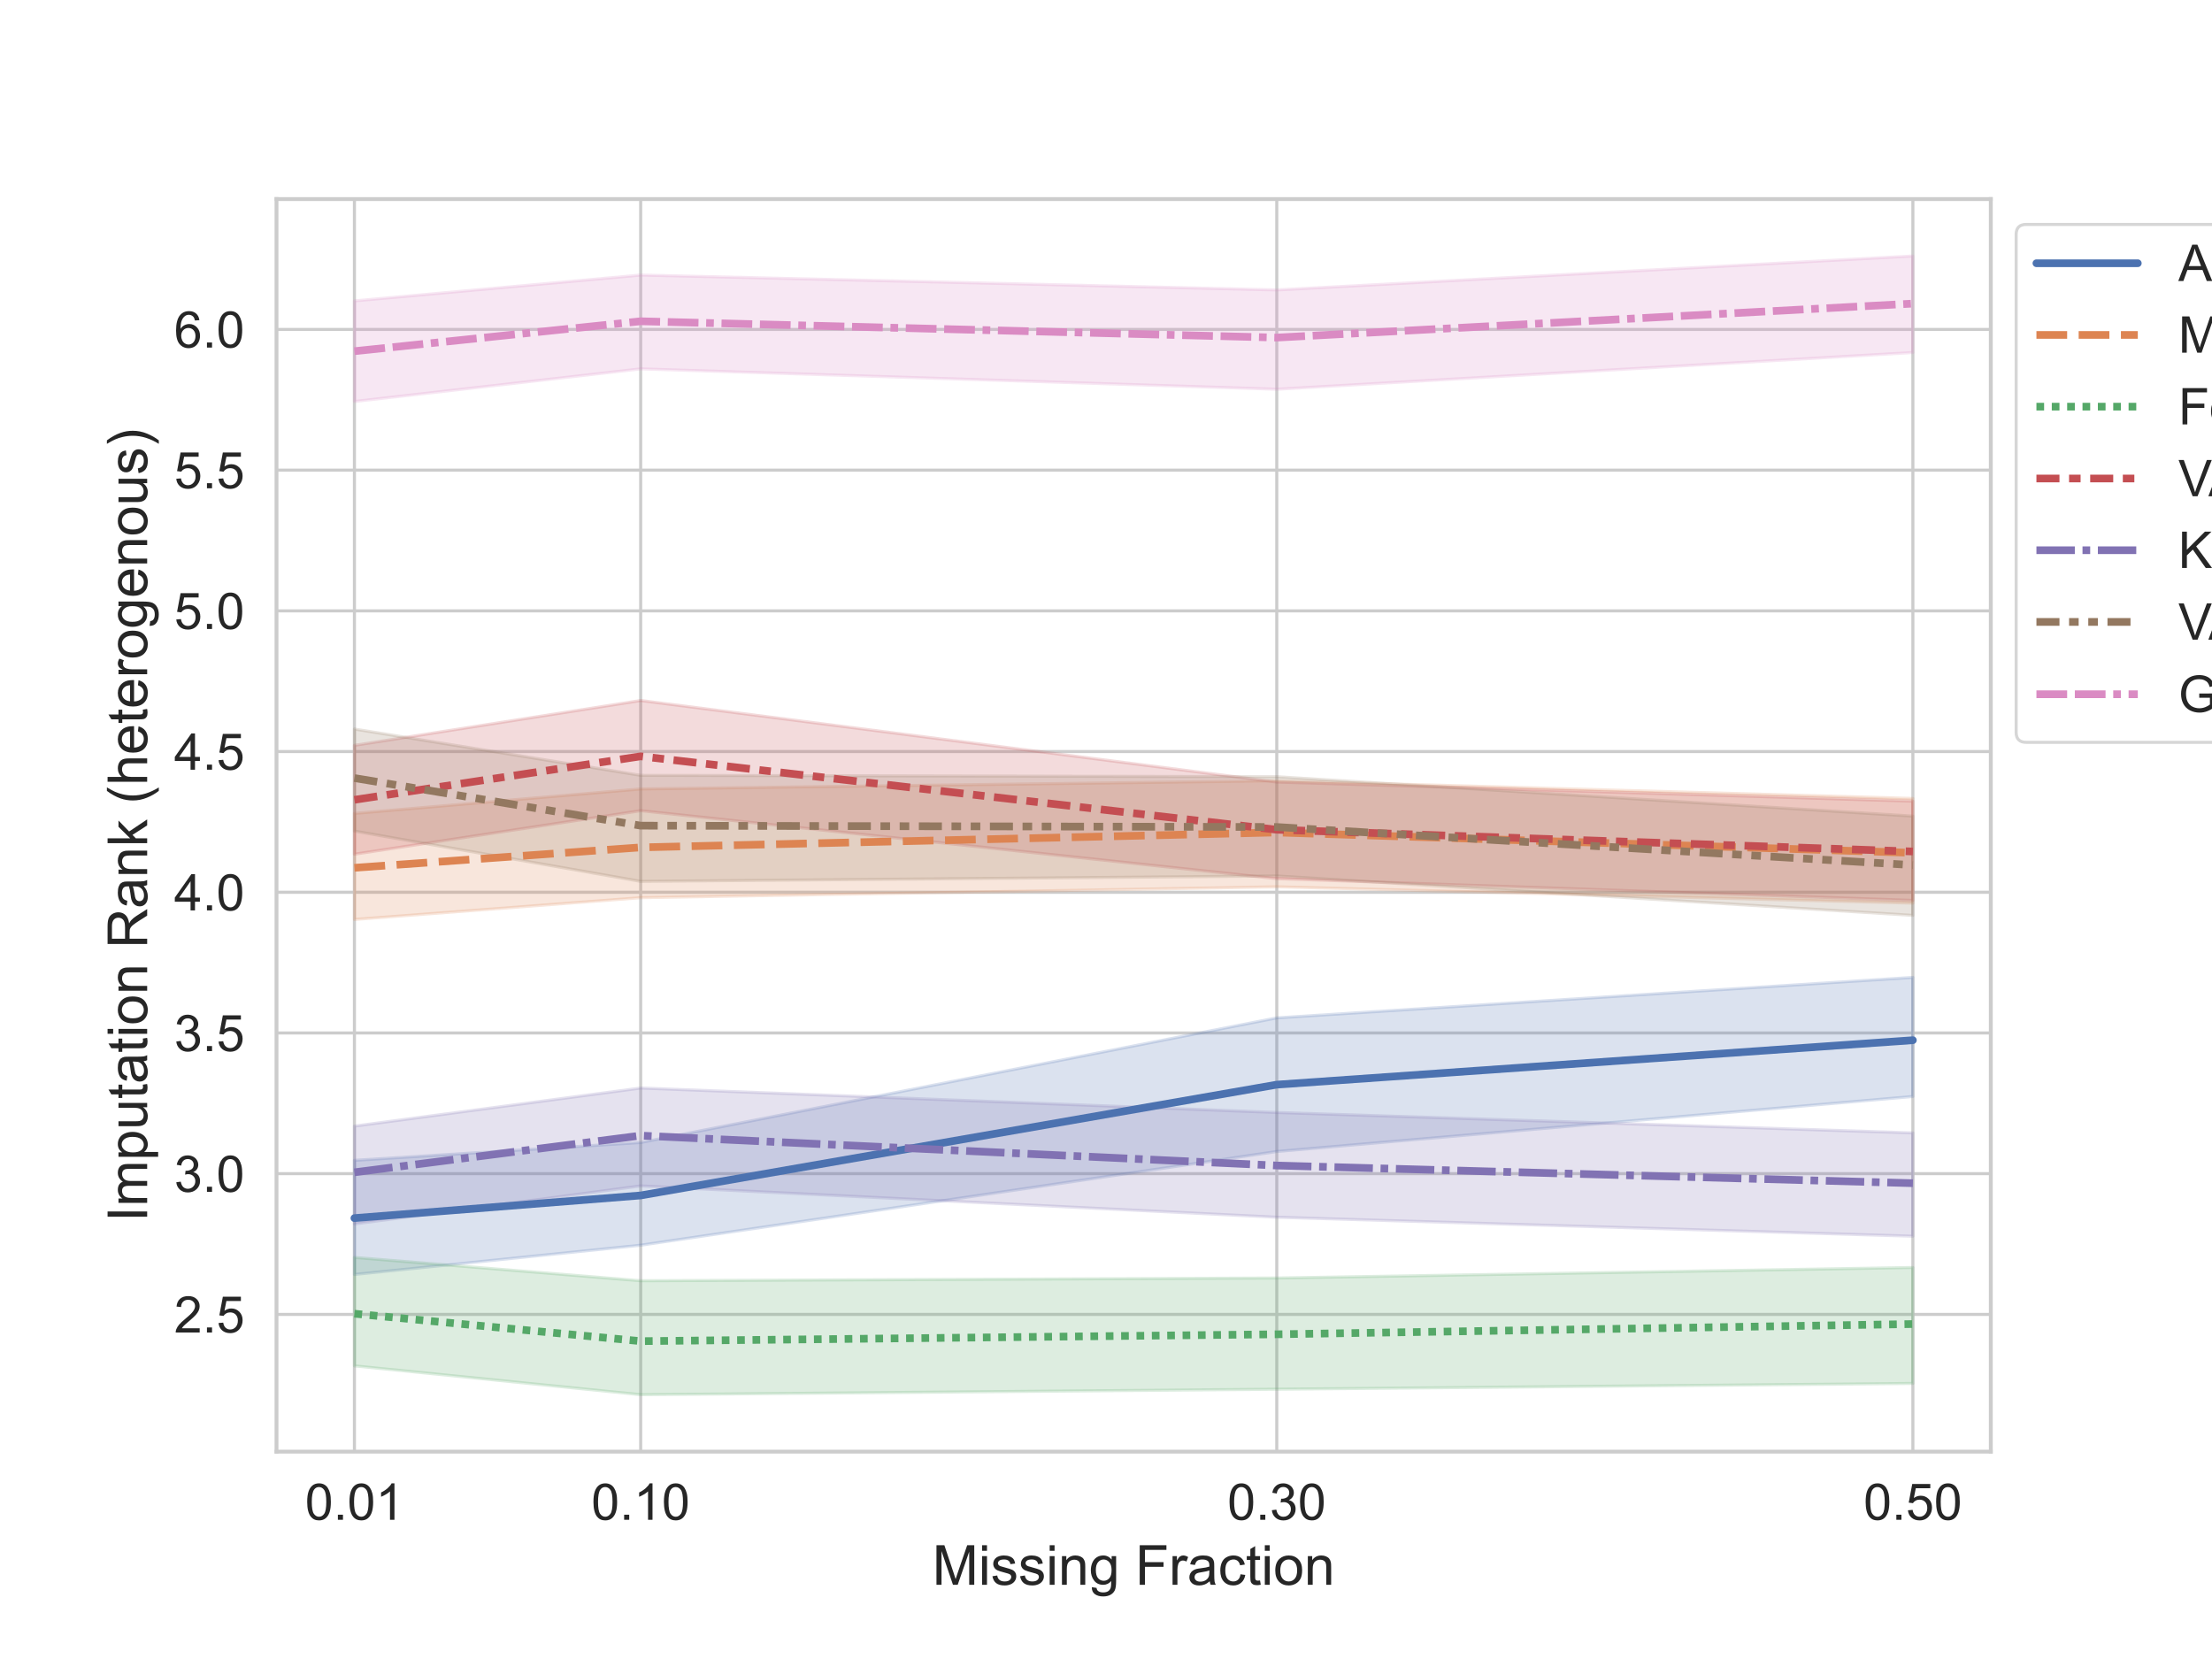 <?xml version="1.0" encoding="utf-8" standalone="no"?>
<!DOCTYPE svg PUBLIC "-//W3C//DTD SVG 1.1//EN"
  "http://www.w3.org/Graphics/SVG/1.1/DTD/svg11.dtd">
<!-- Created with matplotlib (https://matplotlib.org/) -->
<svg height="432pt" version="1.1" viewBox="0 0 576 432" width="576pt" xmlns="http://www.w3.org/2000/svg" xmlns:xlink="http://www.w3.org/1999/xlink">
 <defs>
  <style type="text/css">*{stroke-linecap:butt;stroke-linejoin:round;}</style>
 </defs>
 <g id="figure_1">
  <g id="patch_1">
   <path d="M 0 432
L 576 432
L 576 0
L 0 0
z
" style="fill:#ffffff;"/>
  </g>
  <g id="axes_1">
   <g id="patch_2">
    <path d="M 72 378
L 518.4 378
L 518.4 51.84
L 72 51.84
z
" style="fill:#ffffff;"/>
   </g>
   <g id="matplotlib.axis_1">
    <g id="xtick_1">
     <g id="line2d_1">
      <path clip-path="url(#pe427a6852d)" d="M 92.291 378
L 92.291 51.84
" style="fill:none;stroke:#cccccc;stroke-linecap:round;stroke-width:0.8;"/>
     </g>
     <g id="text_1">
      <!-- 0.01 -->
      <g style="fill:#262626;" transform="translate(79.447 395.748)scale(0.132 -0.132)">
       <defs>
        <path d="M 4.156 35.297
Q 4.156 48 6.766 55.734
Q 9.375 63.484 14.516 67.672
Q 19.672 71.875 27.484 71.875
Q 33.25 71.875 37.594 69.547
Q 41.938 67.234 44.766 62.859
Q 47.609 58.5 49.219 52.219
Q 50.828 45.953 50.828 35.297
Q 50.828 22.703 48.234 14.969
Q 45.656 7.234 40.5 3
Q 35.359 -1.219 27.484 -1.219
Q 17.141 -1.219 11.234 6.203
Q 4.156 15.141 4.156 35.297
z
M 13.188 35.297
Q 13.188 17.672 17.312 11.828
Q 21.438 6 27.484 6
Q 33.547 6 37.672 11.859
Q 41.797 17.719 41.797 35.297
Q 41.797 52.984 37.672 58.781
Q 33.547 64.594 27.391 64.594
Q 21.344 64.594 17.719 59.469
Q 13.188 52.938 13.188 35.297
z
" id="ArialMT-48"/>
        <path d="M 9.078 0
L 9.078 10.016
L 19.094 10.016
L 19.094 0
z
" id="ArialMT-46"/>
        <path d="M 37.25 0
L 28.469 0
L 28.469 56
Q 25.297 52.984 20.141 49.953
Q 14.984 46.922 10.891 45.406
L 10.891 53.906
Q 18.266 57.375 23.781 62.297
Q 29.297 67.234 31.594 71.875
L 37.25 71.875
z
" id="ArialMT-49"/>
       </defs>
       <use xlink:href="#ArialMT-48"/>
       <use x="55.615" xlink:href="#ArialMT-46"/>
       <use x="83.398" xlink:href="#ArialMT-48"/>
       <use x="139.014" xlink:href="#ArialMT-49"/>
      </g>
     </g>
    </g>
    <g id="xtick_2">
     <g id="line2d_2">
      <path clip-path="url(#pe427a6852d)" d="M 166.829 378
L 166.829 51.84
" style="fill:none;stroke:#cccccc;stroke-linecap:round;stroke-width:0.8;"/>
     </g>
     <g id="text_2">
      <!-- 0.10 -->
      <g style="fill:#262626;" transform="translate(153.985 395.748)scale(0.132 -0.132)">
       <use xlink:href="#ArialMT-48"/>
       <use x="55.615" xlink:href="#ArialMT-46"/>
       <use x="83.398" xlink:href="#ArialMT-49"/>
       <use x="139.014" xlink:href="#ArialMT-48"/>
      </g>
     </g>
    </g>
    <g id="xtick_3">
     <g id="line2d_3">
      <path clip-path="url(#pe427a6852d)" d="M 332.469 378
L 332.469 51.84
" style="fill:none;stroke:#cccccc;stroke-linecap:round;stroke-width:0.8;"/>
     </g>
     <g id="text_3">
      <!-- 0.30 -->
      <g style="fill:#262626;" transform="translate(319.625 395.748)scale(0.132 -0.132)">
       <defs>
        <path d="M 4.203 18.891
L 12.984 20.062
Q 14.5 12.594 18.141 9.297
Q 21.781 6 27 6
Q 33.203 6 37.469 10.297
Q 41.75 14.594 41.75 20.953
Q 41.75 27 37.797 30.922
Q 33.844 34.859 27.734 34.859
Q 25.25 34.859 21.531 33.891
L 22.516 41.609
Q 23.391 41.5 23.922 41.5
Q 29.547 41.5 34.031 44.422
Q 38.531 47.359 38.531 53.469
Q 38.531 58.297 35.25 61.469
Q 31.984 64.656 26.812 64.656
Q 21.688 64.656 18.266 61.422
Q 14.844 58.203 13.875 51.766
L 5.078 53.328
Q 6.688 62.156 12.391 67.016
Q 18.109 71.875 26.609 71.875
Q 32.469 71.875 37.391 69.359
Q 42.328 66.844 44.938 62.5
Q 47.562 58.156 47.562 53.266
Q 47.562 48.641 45.062 44.828
Q 42.578 41.016 37.703 38.766
Q 44.047 37.312 47.562 32.688
Q 51.078 28.078 51.078 21.141
Q 51.078 11.766 44.234 5.25
Q 37.406 -1.266 26.953 -1.266
Q 17.531 -1.266 11.297 4.344
Q 5.078 9.969 4.203 18.891
z
" id="ArialMT-51"/>
       </defs>
       <use xlink:href="#ArialMT-48"/>
       <use x="55.615" xlink:href="#ArialMT-46"/>
       <use x="83.398" xlink:href="#ArialMT-51"/>
       <use x="139.014" xlink:href="#ArialMT-48"/>
      </g>
     </g>
    </g>
    <g id="xtick_4">
     <g id="line2d_4">
      <path clip-path="url(#pe427a6852d)" d="M 498.109 378
L 498.109 51.84
" style="fill:none;stroke:#cccccc;stroke-linecap:round;stroke-width:0.8;"/>
     </g>
     <g id="text_4">
      <!-- 0.50 -->
      <g style="fill:#262626;" transform="translate(485.265 395.748)scale(0.132 -0.132)">
       <defs>
        <path d="M 4.156 18.75
L 13.375 19.531
Q 14.406 12.797 18.141 9.391
Q 21.875 6 27.156 6
Q 33.5 6 37.891 10.781
Q 42.281 15.578 42.281 23.484
Q 42.281 31 38.062 35.344
Q 33.844 39.703 27 39.703
Q 22.75 39.703 19.328 37.766
Q 15.922 35.844 13.969 32.766
L 5.719 33.844
L 12.641 70.609
L 48.25 70.609
L 48.25 62.203
L 19.672 62.203
L 15.828 42.969
Q 22.266 47.469 29.344 47.469
Q 38.719 47.469 45.156 40.969
Q 51.609 34.469 51.609 24.266
Q 51.609 14.547 45.953 7.469
Q 39.062 -1.219 27.156 -1.219
Q 17.391 -1.219 11.203 4.25
Q 5.031 9.719 4.156 18.75
z
" id="ArialMT-53"/>
       </defs>
       <use xlink:href="#ArialMT-48"/>
       <use x="55.615" xlink:href="#ArialMT-46"/>
       <use x="83.398" xlink:href="#ArialMT-53"/>
       <use x="139.014" xlink:href="#ArialMT-48"/>
      </g>
     </g>
    </g>
    <g id="text_5">
     <!-- Missing Fraction -->
     <g style="fill:#262626;" transform="translate(242.788 412.679)scale(0.144 -0.144)">
      <defs>
       <path d="M 7.422 0
L 7.422 71.578
L 21.688 71.578
L 38.625 20.906
Q 40.969 13.812 42.047 10.297
Q 43.266 14.203 45.844 21.781
L 62.984 71.578
L 75.734 71.578
L 75.734 0
L 66.609 0
L 66.609 59.906
L 45.797 0
L 37.25 0
L 16.547 60.938
L 16.547 0
z
" id="ArialMT-77"/>
       <path d="M 6.641 61.469
L 6.641 71.578
L 15.438 71.578
L 15.438 61.469
z
M 6.641 0
L 6.641 51.859
L 15.438 51.859
L 15.438 0
z
" id="ArialMT-105"/>
       <path d="M 3.078 15.484
L 11.766 16.844
Q 12.5 11.625 15.844 8.844
Q 19.188 6.062 25.203 6.062
Q 31.25 6.062 34.172 8.516
Q 37.109 10.984 37.109 14.312
Q 37.109 17.281 34.516 19
Q 32.719 20.172 25.531 21.969
Q 15.875 24.422 12.141 26.203
Q 8.406 27.984 6.469 31.125
Q 4.547 34.281 4.547 38.094
Q 4.547 41.547 6.125 44.5
Q 7.719 47.469 10.453 49.422
Q 12.5 50.922 16.031 51.969
Q 19.578 53.031 23.641 53.031
Q 29.734 53.031 34.344 51.266
Q 38.969 49.516 41.156 46.5
Q 43.359 43.5 44.188 38.484
L 35.594 37.312
Q 35.016 41.312 32.203 43.547
Q 29.391 45.797 24.266 45.797
Q 18.219 45.797 15.625 43.797
Q 13.031 41.797 13.031 39.109
Q 13.031 37.406 14.109 36.031
Q 15.188 34.625 17.484 33.688
Q 18.797 33.203 25.25 31.453
Q 34.578 28.953 38.25 27.359
Q 41.938 25.781 44.031 22.75
Q 46.141 19.734 46.141 15.234
Q 46.141 10.844 43.578 6.953
Q 41.016 3.078 36.172 0.953
Q 31.344 -1.172 25.25 -1.172
Q 15.141 -1.172 9.844 3.031
Q 4.547 7.234 3.078 15.484
z
" id="ArialMT-115"/>
       <path d="M 6.594 0
L 6.594 51.859
L 14.5 51.859
L 14.5 44.484
Q 20.219 53.031 31 53.031
Q 35.688 53.031 39.625 51.344
Q 43.562 49.656 45.516 46.922
Q 47.469 44.188 48.25 40.438
Q 48.734 37.984 48.734 31.891
L 48.734 0
L 39.938 0
L 39.938 31.547
Q 39.938 36.922 38.906 39.578
Q 37.891 42.234 35.281 43.812
Q 32.672 45.406 29.156 45.406
Q 23.531 45.406 19.453 41.844
Q 15.375 38.281 15.375 28.328
L 15.375 0
z
" id="ArialMT-110"/>
       <path d="M 4.984 -4.297
L 13.531 -5.562
Q 14.062 -9.516 16.5 -11.328
Q 19.781 -13.766 25.438 -13.766
Q 31.547 -13.766 34.859 -11.328
Q 38.188 -8.891 39.359 -4.5
Q 40.047 -1.812 39.984 6.781
Q 34.234 0 25.641 0
Q 14.938 0 9.078 7.719
Q 3.219 15.438 3.219 26.219
Q 3.219 33.641 5.906 39.906
Q 8.594 46.188 13.688 49.609
Q 18.797 53.031 25.688 53.031
Q 34.859 53.031 40.828 45.609
L 40.828 51.859
L 48.922 51.859
L 48.922 7.031
Q 48.922 -5.078 46.453 -10.125
Q 44 -15.188 38.641 -18.109
Q 33.297 -21.047 25.484 -21.047
Q 16.219 -21.047 10.5 -16.875
Q 4.781 -12.703 4.984 -4.297
z
M 12.25 26.859
Q 12.25 16.656 16.297 11.969
Q 20.359 7.281 26.469 7.281
Q 32.516 7.281 36.609 11.938
Q 40.719 16.609 40.719 26.562
Q 40.719 36.078 36.5 40.906
Q 32.281 45.75 26.312 45.75
Q 20.453 45.75 16.344 40.984
Q 12.25 36.234 12.25 26.859
z
" id="ArialMT-103"/>
       <path id="ArialMT-32"/>
       <path d="M 8.203 0
L 8.203 71.578
L 56.5 71.578
L 56.5 63.141
L 17.672 63.141
L 17.672 40.969
L 51.266 40.969
L 51.266 32.516
L 17.672 32.516
L 17.672 0
z
" id="ArialMT-70"/>
       <path d="M 6.5 0
L 6.5 51.859
L 14.406 51.859
L 14.406 44
Q 17.438 49.516 20 51.266
Q 22.562 53.031 25.641 53.031
Q 30.078 53.031 34.672 50.203
L 31.641 42.047
Q 28.422 43.953 25.203 43.953
Q 22.312 43.953 20.016 42.219
Q 17.719 40.484 16.75 37.406
Q 15.281 32.719 15.281 27.156
L 15.281 0
z
" id="ArialMT-114"/>
       <path d="M 40.438 6.391
Q 35.547 2.25 31.031 0.531
Q 26.516 -1.172 21.344 -1.172
Q 12.797 -1.172 8.203 3
Q 3.609 7.172 3.609 13.672
Q 3.609 17.484 5.344 20.625
Q 7.078 23.781 9.891 25.688
Q 12.703 27.594 16.219 28.562
Q 18.797 29.25 24.031 29.891
Q 34.672 31.156 39.703 32.906
Q 39.75 34.719 39.75 35.203
Q 39.75 40.578 37.25 42.781
Q 33.891 45.75 27.25 45.75
Q 21.047 45.75 18.094 43.578
Q 15.141 41.406 13.719 35.891
L 5.125 37.062
Q 6.297 42.578 8.984 45.969
Q 11.672 49.359 16.75 51.188
Q 21.828 53.031 28.516 53.031
Q 35.156 53.031 39.297 51.469
Q 43.453 49.906 45.406 47.531
Q 47.359 45.172 48.141 41.547
Q 48.578 39.312 48.578 33.453
L 48.578 21.734
Q 48.578 9.469 49.141 6.219
Q 49.703 2.984 51.375 0
L 42.188 0
Q 40.828 2.734 40.438 6.391
z
M 39.703 26.031
Q 34.906 24.078 25.344 22.703
Q 19.922 21.922 17.672 20.938
Q 15.438 19.969 14.203 18.094
Q 12.984 16.219 12.984 13.922
Q 12.984 10.406 15.641 8.062
Q 18.312 5.719 23.438 5.719
Q 28.516 5.719 32.469 7.938
Q 36.422 10.156 38.281 14.016
Q 39.703 17 39.703 22.797
z
" id="ArialMT-97"/>
       <path d="M 40.438 19
L 49.078 17.875
Q 47.656 8.938 41.812 3.875
Q 35.984 -1.172 27.484 -1.172
Q 16.844 -1.172 10.375 5.781
Q 3.906 12.75 3.906 25.734
Q 3.906 34.125 6.688 40.422
Q 9.469 46.734 15.156 49.875
Q 20.844 53.031 27.547 53.031
Q 35.984 53.031 41.359 48.75
Q 46.734 44.484 48.25 36.625
L 39.703 35.297
Q 38.484 40.531 35.375 43.156
Q 32.281 45.797 27.875 45.797
Q 21.234 45.797 17.078 41.031
Q 12.938 36.281 12.938 25.984
Q 12.938 15.531 16.938 10.797
Q 20.953 6.062 27.391 6.062
Q 32.562 6.062 36.031 9.234
Q 39.5 12.406 40.438 19
z
" id="ArialMT-99"/>
       <path d="M 25.781 7.859
L 27.047 0.094
Q 23.344 -0.688 20.406 -0.688
Q 15.625 -0.688 12.984 0.828
Q 10.359 2.344 9.281 4.812
Q 8.203 7.281 8.203 15.188
L 8.203 45.016
L 1.766 45.016
L 1.766 51.859
L 8.203 51.859
L 8.203 64.703
L 16.938 69.969
L 16.938 51.859
L 25.781 51.859
L 25.781 45.016
L 16.938 45.016
L 16.938 14.703
Q 16.938 10.938 17.406 9.859
Q 17.875 8.797 18.922 8.156
Q 19.969 7.516 21.922 7.516
Q 23.391 7.516 25.781 7.859
z
" id="ArialMT-116"/>
       <path d="M 3.328 25.922
Q 3.328 40.328 11.328 47.266
Q 18.016 53.031 27.641 53.031
Q 38.328 53.031 45.109 46.016
Q 51.906 39.016 51.906 26.656
Q 51.906 16.656 48.906 10.906
Q 45.906 5.172 40.156 2
Q 34.422 -1.172 27.641 -1.172
Q 16.75 -1.172 10.031 5.812
Q 3.328 12.797 3.328 25.922
z
M 12.359 25.922
Q 12.359 15.969 16.703 11.016
Q 21.047 6.062 27.641 6.062
Q 34.188 6.062 38.531 11.031
Q 42.875 16.016 42.875 26.219
Q 42.875 35.844 38.5 40.797
Q 34.125 45.75 27.641 45.75
Q 21.047 45.75 16.703 40.812
Q 12.359 35.891 12.359 25.922
z
" id="ArialMT-111"/>
      </defs>
      <use xlink:href="#ArialMT-77"/>
      <use x="83.301" xlink:href="#ArialMT-105"/>
      <use x="105.518" xlink:href="#ArialMT-115"/>
      <use x="155.518" xlink:href="#ArialMT-115"/>
      <use x="205.518" xlink:href="#ArialMT-105"/>
      <use x="227.734" xlink:href="#ArialMT-110"/>
      <use x="283.35" xlink:href="#ArialMT-103"/>
      <use x="338.965" xlink:href="#ArialMT-32"/>
      <use x="366.748" xlink:href="#ArialMT-70"/>
      <use x="427.832" xlink:href="#ArialMT-114"/>
      <use x="461.133" xlink:href="#ArialMT-97"/>
      <use x="516.748" xlink:href="#ArialMT-99"/>
      <use x="566.748" xlink:href="#ArialMT-116"/>
      <use x="594.531" xlink:href="#ArialMT-105"/>
      <use x="616.748" xlink:href="#ArialMT-111"/>
      <use x="672.363" xlink:href="#ArialMT-110"/>
     </g>
    </g>
   </g>
   <g id="matplotlib.axis_2">
    <g id="ytick_1">
     <g id="line2d_5">
      <path clip-path="url(#pe427a6852d)" d="M 72 342.263
L 518.4 342.263
" style="fill:none;stroke:#cccccc;stroke-linecap:round;stroke-width:0.8;"/>
     </g>
     <g id="text_6">
      <!-- 2.5 -->
      <g style="fill:#262626;" transform="translate(45.352 346.987)scale(0.132 -0.132)">
       <defs>
        <path d="M 50.344 8.453
L 50.344 0
L 3.031 0
Q 2.938 3.172 4.047 6.109
Q 5.859 10.938 9.828 15.625
Q 13.812 20.312 21.344 26.469
Q 33.016 36.031 37.109 41.625
Q 41.219 47.219 41.219 52.203
Q 41.219 57.422 37.469 61
Q 33.734 64.594 27.734 64.594
Q 21.391 64.594 17.578 60.781
Q 13.766 56.984 13.719 50.25
L 4.688 51.172
Q 5.609 61.281 11.656 66.578
Q 17.719 71.875 27.938 71.875
Q 38.234 71.875 44.234 66.156
Q 50.25 60.453 50.25 52
Q 50.25 47.703 48.484 43.547
Q 46.734 39.406 42.656 34.812
Q 38.578 30.219 29.109 22.219
Q 21.188 15.578 18.938 13.203
Q 16.703 10.844 15.234 8.453
z
" id="ArialMT-50"/>
       </defs>
       <use xlink:href="#ArialMT-50"/>
       <use x="55.615" xlink:href="#ArialMT-46"/>
       <use x="83.398" xlink:href="#ArialMT-53"/>
      </g>
     </g>
    </g>
    <g id="ytick_2">
     <g id="line2d_6">
      <path clip-path="url(#pe427a6852d)" d="M 72 305.623
L 518.4 305.623
" style="fill:none;stroke:#cccccc;stroke-linecap:round;stroke-width:0.8;"/>
     </g>
     <g id="text_7">
      <!-- 3.0 -->
      <g style="fill:#262626;" transform="translate(45.352 310.347)scale(0.132 -0.132)">
       <use xlink:href="#ArialMT-51"/>
       <use x="55.615" xlink:href="#ArialMT-46"/>
       <use x="83.398" xlink:href="#ArialMT-48"/>
      </g>
     </g>
    </g>
    <g id="ytick_3">
     <g id="line2d_7">
      <path clip-path="url(#pe427a6852d)" d="M 72 268.983
L 518.4 268.983
" style="fill:none;stroke:#cccccc;stroke-linecap:round;stroke-width:0.8;"/>
     </g>
     <g id="text_8">
      <!-- 3.5 -->
      <g style="fill:#262626;" transform="translate(45.352 273.707)scale(0.132 -0.132)">
       <use xlink:href="#ArialMT-51"/>
       <use x="55.615" xlink:href="#ArialMT-46"/>
       <use x="83.398" xlink:href="#ArialMT-53"/>
      </g>
     </g>
    </g>
    <g id="ytick_4">
     <g id="line2d_8">
      <path clip-path="url(#pe427a6852d)" d="M 72 232.343
L 518.4 232.343
" style="fill:none;stroke:#cccccc;stroke-linecap:round;stroke-width:0.8;"/>
     </g>
     <g id="text_9">
      <!-- 4.0 -->
      <g style="fill:#262626;" transform="translate(45.352 237.067)scale(0.132 -0.132)">
       <defs>
        <path d="M 32.328 0
L 32.328 17.141
L 1.266 17.141
L 1.266 25.203
L 33.938 71.578
L 41.109 71.578
L 41.109 25.203
L 50.781 25.203
L 50.781 17.141
L 41.109 17.141
L 41.109 0
z
M 32.328 25.203
L 32.328 57.469
L 9.906 25.203
z
" id="ArialMT-52"/>
       </defs>
       <use xlink:href="#ArialMT-52"/>
       <use x="55.615" xlink:href="#ArialMT-46"/>
       <use x="83.398" xlink:href="#ArialMT-48"/>
      </g>
     </g>
    </g>
    <g id="ytick_5">
     <g id="line2d_9">
      <path clip-path="url(#pe427a6852d)" d="M 72 195.702
L 518.4 195.702
" style="fill:none;stroke:#cccccc;stroke-linecap:round;stroke-width:0.8;"/>
     </g>
     <g id="text_10">
      <!-- 4.5 -->
      <g style="fill:#262626;" transform="translate(45.352 200.427)scale(0.132 -0.132)">
       <use xlink:href="#ArialMT-52"/>
       <use x="55.615" xlink:href="#ArialMT-46"/>
       <use x="83.398" xlink:href="#ArialMT-53"/>
      </g>
     </g>
    </g>
    <g id="ytick_6">
     <g id="line2d_10">
      <path clip-path="url(#pe427a6852d)" d="M 72 159.062
L 518.4 159.062
" style="fill:none;stroke:#cccccc;stroke-linecap:round;stroke-width:0.8;"/>
     </g>
     <g id="text_11">
      <!-- 5.0 -->
      <g style="fill:#262626;" transform="translate(45.352 163.786)scale(0.132 -0.132)">
       <use xlink:href="#ArialMT-53"/>
       <use x="55.615" xlink:href="#ArialMT-46"/>
       <use x="83.398" xlink:href="#ArialMT-48"/>
      </g>
     </g>
    </g>
    <g id="ytick_7">
     <g id="line2d_11">
      <path clip-path="url(#pe427a6852d)" d="M 72 122.422
L 518.4 122.422
" style="fill:none;stroke:#cccccc;stroke-linecap:round;stroke-width:0.8;"/>
     </g>
     <g id="text_12">
      <!-- 5.5 -->
      <g style="fill:#262626;" transform="translate(45.352 127.146)scale(0.132 -0.132)">
       <use xlink:href="#ArialMT-53"/>
       <use x="55.615" xlink:href="#ArialMT-46"/>
       <use x="83.398" xlink:href="#ArialMT-53"/>
      </g>
     </g>
    </g>
    <g id="ytick_8">
     <g id="line2d_12">
      <path clip-path="url(#pe427a6852d)" d="M 72 85.782
L 518.4 85.782
" style="fill:none;stroke:#cccccc;stroke-linecap:round;stroke-width:0.8;"/>
     </g>
     <g id="text_13">
      <!-- 6.0 -->
      <g style="fill:#262626;" transform="translate(45.352 90.506)scale(0.132 -0.132)">
       <defs>
        <path d="M 49.75 54.047
L 41.016 53.375
Q 39.844 58.547 37.703 60.891
Q 34.125 64.656 28.906 64.656
Q 24.703 64.656 21.531 62.312
Q 17.391 59.281 14.984 53.469
Q 12.594 47.656 12.5 36.922
Q 15.672 41.75 20.266 44.094
Q 24.859 46.438 29.891 46.438
Q 38.672 46.438 44.844 39.969
Q 51.031 33.5 51.031 23.25
Q 51.031 16.5 48.125 10.719
Q 45.219 4.938 40.141 1.859
Q 35.062 -1.219 28.609 -1.219
Q 17.625 -1.219 10.688 6.859
Q 3.766 14.938 3.766 33.5
Q 3.766 54.25 11.422 63.672
Q 18.109 71.875 29.438 71.875
Q 37.891 71.875 43.281 67.141
Q 48.688 62.406 49.75 54.047
z
M 13.875 23.188
Q 13.875 18.656 15.797 14.5
Q 17.719 10.359 21.188 8.172
Q 24.656 6 28.469 6
Q 34.031 6 38.031 10.484
Q 42.047 14.984 42.047 22.703
Q 42.047 30.125 38.078 34.391
Q 34.125 38.672 28.125 38.672
Q 22.172 38.672 18.016 34.391
Q 13.875 30.125 13.875 23.188
z
" id="ArialMT-54"/>
       </defs>
       <use xlink:href="#ArialMT-54"/>
       <use x="55.615" xlink:href="#ArialMT-46"/>
       <use x="83.398" xlink:href="#ArialMT-48"/>
      </g>
     </g>
    </g>
    <g id="text_14">
     <!-- Imputation Rank (heterogenous) -->
     <g style="fill:#262626;" transform="translate(38.321 318.173)rotate(-90)scale(0.144 -0.144)">
      <defs>
       <path d="M 9.328 0
L 9.328 71.578
L 18.797 71.578
L 18.797 0
z
" id="ArialMT-73"/>
       <path d="M 6.594 0
L 6.594 51.859
L 14.453 51.859
L 14.453 44.578
Q 16.891 48.391 20.938 50.703
Q 25 53.031 30.172 53.031
Q 35.938 53.031 39.625 50.641
Q 43.312 48.25 44.828 43.953
Q 50.984 53.031 60.844 53.031
Q 68.562 53.031 72.703 48.75
Q 76.859 44.484 76.859 35.594
L 76.859 0
L 68.109 0
L 68.109 32.672
Q 68.109 37.938 67.25 40.25
Q 66.406 42.578 64.156 43.984
Q 61.922 45.406 58.891 45.406
Q 53.422 45.406 49.797 41.766
Q 46.188 38.141 46.188 30.125
L 46.188 0
L 37.406 0
L 37.406 33.688
Q 37.406 39.547 35.25 42.469
Q 33.109 45.406 28.219 45.406
Q 24.516 45.406 21.359 43.453
Q 18.219 41.5 16.797 37.734
Q 15.375 33.984 15.375 26.906
L 15.375 0
z
" id="ArialMT-109"/>
       <path d="M 6.594 -19.875
L 6.594 51.859
L 14.594 51.859
L 14.594 45.125
Q 17.438 49.078 21 51.047
Q 24.562 53.031 29.641 53.031
Q 36.281 53.031 41.359 49.609
Q 46.438 46.188 49.016 39.953
Q 51.609 33.734 51.609 26.312
Q 51.609 18.359 48.75 11.984
Q 45.906 5.609 40.453 2.219
Q 35.016 -1.172 29 -1.172
Q 24.609 -1.172 21.109 0.688
Q 17.625 2.547 15.375 5.375
L 15.375 -19.875
z
M 14.547 25.641
Q 14.547 15.625 18.594 10.844
Q 22.656 6.062 28.422 6.062
Q 34.281 6.062 38.453 11.016
Q 42.625 15.969 42.625 26.375
Q 42.625 36.281 38.547 41.203
Q 34.469 46.141 28.812 46.141
Q 23.188 46.141 18.859 40.891
Q 14.547 35.641 14.547 25.641
z
" id="ArialMT-112"/>
       <path d="M 40.578 0
L 40.578 7.625
Q 34.516 -1.172 24.125 -1.172
Q 19.531 -1.172 15.547 0.578
Q 11.578 2.344 9.641 5
Q 7.719 7.672 6.938 11.531
Q 6.391 14.109 6.391 19.734
L 6.391 51.859
L 15.188 51.859
L 15.188 23.094
Q 15.188 16.219 15.719 13.812
Q 16.547 10.359 19.234 8.375
Q 21.922 6.391 25.875 6.391
Q 29.828 6.391 33.297 8.422
Q 36.766 10.453 38.203 13.938
Q 39.656 17.438 39.656 24.078
L 39.656 51.859
L 48.438 51.859
L 48.438 0
z
" id="ArialMT-117"/>
       <path d="M 7.859 0
L 7.859 71.578
L 39.594 71.578
Q 49.172 71.578 54.141 69.641
Q 59.125 67.719 62.109 62.828
Q 65.094 57.953 65.094 52.047
Q 65.094 44.438 60.156 39.203
Q 55.219 33.984 44.922 32.562
Q 48.688 30.766 50.641 29
Q 54.781 25.203 58.5 19.484
L 70.953 0
L 59.031 0
L 49.562 14.891
Q 45.406 21.344 42.719 24.75
Q 40.047 28.172 37.922 29.531
Q 35.797 30.906 33.594 31.453
Q 31.984 31.781 28.328 31.781
L 17.328 31.781
L 17.328 0
z
M 17.328 39.984
L 37.703 39.984
Q 44.188 39.984 47.844 41.328
Q 51.516 42.672 53.422 45.625
Q 55.328 48.578 55.328 52.047
Q 55.328 57.125 51.641 60.391
Q 47.953 63.672 39.984 63.672
L 17.328 63.672
z
" id="ArialMT-82"/>
       <path d="M 6.641 0
L 6.641 71.578
L 15.438 71.578
L 15.438 30.766
L 36.234 51.859
L 47.609 51.859
L 27.781 32.625
L 49.609 0
L 38.766 0
L 21.625 26.516
L 15.438 20.562
L 15.438 0
z
" id="ArialMT-107"/>
       <path d="M 23.391 -21.047
Q 16.109 -11.859 11.078 0.438
Q 6.062 12.75 6.062 25.922
Q 6.062 37.547 9.812 48.188
Q 14.203 60.547 23.391 72.797
L 29.688 72.797
Q 23.781 62.641 21.875 58.297
Q 18.891 51.562 17.188 44.234
Q 15.094 35.109 15.094 25.875
Q 15.094 2.391 29.688 -21.047
z
" id="ArialMT-40"/>
       <path d="M 6.594 0
L 6.594 71.578
L 15.375 71.578
L 15.375 45.906
Q 21.531 53.031 30.906 53.031
Q 36.672 53.031 40.922 50.75
Q 45.172 48.484 47 44.484
Q 48.828 40.484 48.828 32.859
L 48.828 0
L 40.047 0
L 40.047 32.859
Q 40.047 39.453 37.188 42.453
Q 34.328 45.453 29.109 45.453
Q 25.203 45.453 21.75 43.422
Q 18.312 41.406 16.844 37.938
Q 15.375 34.469 15.375 28.375
L 15.375 0
z
" id="ArialMT-104"/>
       <path d="M 42.094 16.703
L 51.172 15.578
Q 49.031 7.625 43.219 3.219
Q 37.406 -1.172 28.375 -1.172
Q 17 -1.172 10.328 5.828
Q 3.656 12.844 3.656 25.484
Q 3.656 38.578 10.391 45.797
Q 17.141 53.031 27.875 53.031
Q 38.281 53.031 44.875 45.953
Q 51.469 38.875 51.469 26.031
Q 51.469 25.25 51.422 23.688
L 12.75 23.688
Q 13.234 15.141 17.578 10.594
Q 21.922 6.062 28.422 6.062
Q 33.25 6.062 36.672 8.594
Q 40.094 11.141 42.094 16.703
z
M 13.234 30.906
L 42.188 30.906
Q 41.609 37.453 38.875 40.719
Q 34.672 45.797 27.984 45.797
Q 21.922 45.797 17.797 41.75
Q 13.672 37.703 13.234 30.906
z
" id="ArialMT-101"/>
       <path d="M 12.359 -21.047
L 6.062 -21.047
Q 20.656 2.391 20.656 25.875
Q 20.656 35.062 18.562 44.094
Q 16.891 51.422 13.922 58.156
Q 12.016 62.547 6.062 72.797
L 12.359 72.797
Q 21.531 60.547 25.922 48.188
Q 29.688 37.547 29.688 25.922
Q 29.688 12.75 24.625 0.438
Q 19.578 -11.859 12.359 -21.047
z
" id="ArialMT-41"/>
      </defs>
      <use xlink:href="#ArialMT-73"/>
      <use x="27.783" xlink:href="#ArialMT-109"/>
      <use x="111.084" xlink:href="#ArialMT-112"/>
      <use x="166.699" xlink:href="#ArialMT-117"/>
      <use x="222.314" xlink:href="#ArialMT-116"/>
      <use x="250.098" xlink:href="#ArialMT-97"/>
      <use x="305.713" xlink:href="#ArialMT-116"/>
      <use x="333.496" xlink:href="#ArialMT-105"/>
      <use x="355.713" xlink:href="#ArialMT-111"/>
      <use x="411.328" xlink:href="#ArialMT-110"/>
      <use x="466.943" xlink:href="#ArialMT-32"/>
      <use x="494.727" xlink:href="#ArialMT-82"/>
      <use x="566.943" xlink:href="#ArialMT-97"/>
      <use x="622.559" xlink:href="#ArialMT-110"/>
      <use x="678.174" xlink:href="#ArialMT-107"/>
      <use x="728.174" xlink:href="#ArialMT-32"/>
      <use x="755.957" xlink:href="#ArialMT-40"/>
      <use x="789.258" xlink:href="#ArialMT-104"/>
      <use x="844.873" xlink:href="#ArialMT-101"/>
      <use x="900.488" xlink:href="#ArialMT-116"/>
      <use x="928.271" xlink:href="#ArialMT-101"/>
      <use x="983.887" xlink:href="#ArialMT-114"/>
      <use x="1017.188" xlink:href="#ArialMT-111"/>
      <use x="1072.803" xlink:href="#ArialMT-103"/>
      <use x="1128.418" xlink:href="#ArialMT-101"/>
      <use x="1184.033" xlink:href="#ArialMT-110"/>
      <use x="1239.648" xlink:href="#ArialMT-111"/>
      <use x="1295.264" xlink:href="#ArialMT-117"/>
      <use x="1350.879" xlink:href="#ArialMT-115"/>
      <use x="1400.879" xlink:href="#ArialMT-41"/>
     </g>
    </g>
   </g>
   <g id="PolyCollection_1">
    <defs>
     <path d="M 92.291 -129.848
L 92.291 -100.131
L 166.829 -107.754
L 332.469 -132.153
L 498.109 -146.477
L 498.109 -177.485
L 498.109 -177.485
L 332.469 -166.95
L 166.829 -134.495
L 92.291 -129.848
z
" id="m408a05ce78" style="stroke:#4c72b0;stroke-opacity:0.2;stroke-width:0.8;"/>
    </defs>
    <g clip-path="url(#pe427a6852d)">
     <use style="fill:#4c72b0;fill-opacity:0.2;stroke:#4c72b0;stroke-opacity:0.2;stroke-width:0.8;" x="0" xlink:href="#m408a05ce78" y="432"/>
    </g>
   </g>
   <g id="PolyCollection_2">
    <defs>
     <path d="M 92.291 -220.19
L 92.291 -192.577
L 166.829 -198.241
L 332.469 -201.074
L 498.109 -196.825
L 498.109 -224.084
L 498.109 -224.084
L 332.469 -228.704
L 166.829 -226.562
L 92.291 -220.19
z
" id="m13a5593ee4" style="stroke:#dd8452;stroke-opacity:0.2;stroke-width:0.8;"/>
    </defs>
    <g clip-path="url(#pe427a6852d)">
     <use style="fill:#dd8452;fill-opacity:0.2;stroke:#dd8452;stroke-opacity:0.2;stroke-width:0.8;" x="0" xlink:href="#m13a5593ee4" y="432"/>
    </g>
   </g>
   <g id="PolyCollection_3">
    <defs>
     <path d="M 92.291 -104.572
L 92.291 -76.332
L 166.829 -68.825
L 332.469 -70.255
L 498.109 -71.758
L 498.109 -101.951
L 498.109 -101.951
L 332.469 -99.21
L 166.829 -98.495
L 92.291 -104.572
z
" id="m5694455d68" style="stroke:#55a868;stroke-opacity:0.2;stroke-width:0.8;"/>
    </defs>
    <g clip-path="url(#pe427a6852d)">
     <use style="fill:#55a868;fill-opacity:0.2;stroke:#55a868;stroke-opacity:0.2;stroke-width:0.8;" x="0" xlink:href="#m5694455d68" y="432"/>
    </g>
   </g>
   <g id="PolyCollection_4">
    <defs>
     <path d="M 92.291 -237.908
L 92.291 -209.57
L 166.829 -220.898
L 332.469 -203.198
L 498.109 -197.533
L 498.109 -223.376
L 498.109 -223.376
L 332.469 -228.35
L 166.829 -249.591
L 92.291 -237.908
z
" id="m306db9e498" style="stroke:#c44e52;stroke-opacity:0.2;stroke-width:0.8;"/>
    </defs>
    <g clip-path="url(#pe427a6852d)">
     <use style="fill:#c44e52;fill-opacity:0.2;stroke:#c44e52;stroke-opacity:0.2;stroke-width:0.8;" x="0" xlink:href="#m306db9e498" y="432"/>
    </g>
   </g>
   <g id="PolyCollection_5">
    <defs>
     <path d="M 92.291 -138.768
L 92.291 -113.279
L 166.829 -123.191
L 332.469 -115.031
L 498.109 -110.093
L 498.109 -136.998
L 498.109 -136.998
L 332.469 -142.308
L 166.829 -148.68
L 92.291 -138.768
z
" id="md89a734186" style="stroke:#8172b3;stroke-opacity:0.2;stroke-width:0.8;"/>
    </defs>
    <g clip-path="url(#pe427a6852d)">
     <use style="fill:#8172b3;fill-opacity:0.2;stroke:#8172b3;stroke-opacity:0.2;stroke-width:0.8;" x="0" xlink:href="#md89a734186" y="432"/>
    </g>
   </g>
   <g id="PolyCollection_6">
    <defs>
     <path d="M 92.291 -242.156
L 92.291 -215.588
L 166.829 -202.49
L 332.469 -203.906
L 498.109 -193.639
L 498.109 -219.482
L 498.109 -219.482
L 332.469 -229.748
L 166.829 -230.102
L 92.291 -242.156
z
" id="md68c70fbc0" style="stroke:#937860;stroke-opacity:0.2;stroke-width:0.8;"/>
    </defs>
    <g clip-path="url(#pe427a6852d)">
     <use style="fill:#937860;fill-opacity:0.2;stroke:#937860;stroke-opacity:0.2;stroke-width:0.8;" x="0" xlink:href="#md68c70fbc0" y="432"/>
    </g>
   </g>
   <g id="PolyCollection_7">
    <defs>
     <path d="M 92.291 -353.652
L 92.291 -327.455
L 166.829 -335.952
L 332.469 -330.641
L 498.109 -340.2
L 498.109 -365.335
L 498.109 -365.335
L 332.469 -356.502
L 166.829 -360.378
L 92.291 -353.652
z
" id="m7edaa46597" style="stroke:#da8bc3;stroke-opacity:0.2;stroke-width:0.8;"/>
    </defs>
    <g clip-path="url(#pe427a6852d)">
     <use style="fill:#da8bc3;fill-opacity:0.2;stroke:#da8bc3;stroke-opacity:0.2;stroke-width:0.8;" x="0" xlink:href="#m7edaa46597" y="432"/>
    </g>
   </g>
   <g id="line2d_13">
    <path clip-path="url(#pe427a6852d)" d="M 92.291 317.193
L 166.829 311.291
L 332.469 282.438
L 498.109 270.867
" style="fill:none;stroke:#4c72b0;stroke-linecap:round;stroke-width:2;"/>
   </g>
   <g id="line2d_14">
    <path clip-path="url(#pe427a6852d)" d="M 92.291 225.97
L 166.829 220.66
L 332.469 216.766
L 498.109 222.076
" style="fill:none;stroke:#dd8452;stroke-dasharray:8,3;stroke-dashoffset:0;stroke-width:2;"/>
   </g>
   <g id="line2d_15">
    <path clip-path="url(#pe427a6852d)" d="M 92.291 342.084
L 166.829 349.233
L 332.469 347.446
L 498.109 344.777
" style="fill:none;stroke:#55a868;stroke-dasharray:2,2;stroke-dashoffset:0;stroke-width:2;"/>
   </g>
   <g id="line2d_16">
    <path clip-path="url(#pe427a6852d)" d="M 92.291 208.27
L 166.829 196.941
L 332.469 216.058
L 498.109 221.722
" style="fill:none;stroke:#c44e52;stroke-dasharray:6,2.5,3,2.5;stroke-dashoffset:0;stroke-width:2;"/>
   </g>
   <g id="line2d_17">
    <path clip-path="url(#pe427a6852d)" d="M 92.291 305.269
L 166.829 295.71
L 332.469 303.499
L 498.109 308.101
" style="fill:none;stroke:#8172b3;stroke-dasharray:10,2,2,2;stroke-dashoffset:0;stroke-width:2;"/>
   </g>
   <g id="line2d_18">
    <path clip-path="url(#pe427a6852d)" d="M 92.291 202.606
L 166.829 214.996
L 332.469 215.35
L 498.109 225.262
" style="fill:none;stroke:#937860;stroke-dasharray:6,2.5,2.5,2.5,2.5,2.5;stroke-dashoffset:0;stroke-width:2;"/>
   </g>
   <g id="line2d_19">
    <path clip-path="url(#pe427a6852d)" d="M 92.291 91.446
L 166.829 83.658
L 332.469 87.906
L 498.109 79.056
" style="fill:none;stroke:#da8bc3;stroke-dasharray:8,2,8,2,2,2;stroke-dashoffset:0;stroke-width:2;"/>
   </g>
   <g id="line2d_20"/>
   <g id="line2d_21"/>
   <g id="line2d_22"/>
   <g id="line2d_23"/>
   <g id="line2d_24"/>
   <g id="line2d_25"/>
   <g id="line2d_26"/>
   <g id="patch_3">
    <path d="M 72 378
L 72 51.84
" style="fill:none;stroke:#cccccc;stroke-linecap:square;stroke-linejoin:miter;"/>
   </g>
   <g id="patch_4">
    <path d="M 518.4 378
L 518.4 51.84
" style="fill:none;stroke:#cccccc;stroke-linecap:square;stroke-linejoin:miter;"/>
   </g>
   <g id="patch_5">
    <path d="M 72 378
L 518.4 378
" style="fill:none;stroke:#cccccc;stroke-linecap:square;stroke-linejoin:miter;"/>
   </g>
   <g id="patch_6">
    <path d="M 72 51.84
L 518.4 51.84
" style="fill:none;stroke:#cccccc;stroke-linecap:square;stroke-linejoin:miter;"/>
   </g>
   <g id="legend_1">
    <g id="patch_7">
     <path d="M 527.64 193.303
L 678.962 193.303
Q 681.601 193.303 681.601 190.663
L 681.601 61.08
Q 681.601 58.44 678.962 58.44
L 527.64 58.44
Q 525 58.44 525 61.08
L 525 190.663
Q 525 193.303 527.64 193.303
z
" style="fill:#ffffff;opacity:0.8;stroke:#cccccc;stroke-linejoin:miter;stroke-width:0.8;"/>
    </g>
    <g id="line2d_27">
     <path d="M 530.28 68.548
L 556.68 68.548
" style="fill:none;stroke:#4c72b0;stroke-linecap:round;stroke-width:2;"/>
    </g>
    <g id="line2d_28"/>
    <g id="text_15">
     <!-- AutoKerasImputer -->
     <g style="fill:#262626;" transform="translate(567.24 73.168)scale(0.132 -0.132)">
      <defs>
       <path d="M -0.141 0
L 27.344 71.578
L 37.547 71.578
L 66.844 0
L 56.062 0
L 47.703 21.688
L 17.781 21.688
L 9.906 0
z
M 20.516 29.391
L 44.781 29.391
L 37.312 49.219
Q 33.891 58.25 32.234 64.062
Q 30.859 57.172 28.375 50.391
z
" id="ArialMT-65"/>
       <path d="M 7.328 0
L 7.328 71.578
L 16.797 71.578
L 16.797 36.078
L 52.344 71.578
L 65.188 71.578
L 35.156 42.578
L 66.5 0
L 54 0
L 28.516 36.234
L 16.797 24.812
L 16.797 0
z
" id="ArialMT-75"/>
      </defs>
      <use xlink:href="#ArialMT-65"/>
      <use x="66.699" xlink:href="#ArialMT-117"/>
      <use x="122.314" xlink:href="#ArialMT-116"/>
      <use x="150.098" xlink:href="#ArialMT-111"/>
      <use x="205.713" xlink:href="#ArialMT-75"/>
      <use x="272.412" xlink:href="#ArialMT-101"/>
      <use x="328.027" xlink:href="#ArialMT-114"/>
      <use x="361.328" xlink:href="#ArialMT-97"/>
      <use x="416.943" xlink:href="#ArialMT-115"/>
      <use x="466.943" xlink:href="#ArialMT-73"/>
      <use x="494.727" xlink:href="#ArialMT-109"/>
      <use x="578.027" xlink:href="#ArialMT-112"/>
      <use x="633.643" xlink:href="#ArialMT-117"/>
      <use x="689.258" xlink:href="#ArialMT-116"/>
      <use x="717.041" xlink:href="#ArialMT-101"/>
      <use x="772.656" xlink:href="#ArialMT-114"/>
     </g>
    </g>
    <g id="line2d_29">
     <path d="M 530.28 87.22
L 556.68 87.22
" style="fill:none;stroke:#dd8452;stroke-dasharray:8,3;stroke-dashoffset:0;stroke-width:2;"/>
    </g>
    <g id="line2d_30"/>
    <g id="text_16">
     <!-- ModeImputer -->
     <g style="fill:#262626;" transform="translate(567.24 91.84)scale(0.132 -0.132)">
      <defs>
       <path d="M 40.234 0
L 40.234 6.547
Q 35.297 -1.172 25.734 -1.172
Q 19.531 -1.172 14.328 2.25
Q 9.125 5.672 6.266 11.797
Q 3.422 17.922 3.422 25.875
Q 3.422 33.641 6 39.969
Q 8.594 46.297 13.766 49.656
Q 18.953 53.031 25.344 53.031
Q 30.031 53.031 33.688 51.047
Q 37.359 49.078 39.656 45.906
L 39.656 71.578
L 48.391 71.578
L 48.391 0
z
M 12.453 25.875
Q 12.453 15.922 16.641 10.984
Q 20.844 6.062 26.562 6.062
Q 32.328 6.062 36.344 10.766
Q 40.375 15.484 40.375 25.141
Q 40.375 35.797 36.266 40.766
Q 32.172 45.75 26.172 45.75
Q 20.312 45.75 16.375 40.969
Q 12.453 36.188 12.453 25.875
z
" id="ArialMT-100"/>
      </defs>
      <use xlink:href="#ArialMT-77"/>
      <use x="83.301" xlink:href="#ArialMT-111"/>
      <use x="138.916" xlink:href="#ArialMT-100"/>
      <use x="194.531" xlink:href="#ArialMT-101"/>
      <use x="250.146" xlink:href="#ArialMT-73"/>
      <use x="277.93" xlink:href="#ArialMT-109"/>
      <use x="361.23" xlink:href="#ArialMT-112"/>
      <use x="416.846" xlink:href="#ArialMT-117"/>
      <use x="472.461" xlink:href="#ArialMT-116"/>
      <use x="500.244" xlink:href="#ArialMT-101"/>
      <use x="555.859" xlink:href="#ArialMT-114"/>
     </g>
    </g>
    <g id="line2d_31">
     <path d="M 530.28 105.892
L 556.68 105.892
" style="fill:none;stroke:#55a868;stroke-dasharray:2,2;stroke-dashoffset:0;stroke-width:2;"/>
    </g>
    <g id="line2d_32"/>
    <g id="text_17">
     <!-- ForestImputer -->
     <g style="fill:#262626;" transform="translate(567.24 110.512)scale(0.132 -0.132)">
      <use xlink:href="#ArialMT-70"/>
      <use x="61.084" xlink:href="#ArialMT-111"/>
      <use x="116.699" xlink:href="#ArialMT-114"/>
      <use x="150" xlink:href="#ArialMT-101"/>
      <use x="205.615" xlink:href="#ArialMT-115"/>
      <use x="255.615" xlink:href="#ArialMT-116"/>
      <use x="283.398" xlink:href="#ArialMT-73"/>
      <use x="311.182" xlink:href="#ArialMT-109"/>
      <use x="394.482" xlink:href="#ArialMT-112"/>
      <use x="450.098" xlink:href="#ArialMT-117"/>
      <use x="505.713" xlink:href="#ArialMT-116"/>
      <use x="533.496" xlink:href="#ArialMT-101"/>
      <use x="589.111" xlink:href="#ArialMT-114"/>
     </g>
    </g>
    <g id="line2d_33">
     <path d="M 530.28 124.603
L 556.68 124.603
" style="fill:none;stroke:#c44e52;stroke-dasharray:6,2.5,3,2.5;stroke-dashoffset:0;stroke-width:2;"/>
    </g>
    <g id="line2d_34"/>
    <g id="text_18">
     <!-- VAEImputer_0 -->
     <g style="fill:#262626;" transform="translate(567.24 129.223)scale(0.132 -0.132)">
      <defs>
       <path d="M 28.172 0
L 0.438 71.578
L 10.688 71.578
L 29.297 19.578
Q 31.547 13.328 33.062 7.859
Q 34.719 13.719 36.922 19.578
L 56.25 71.578
L 65.922 71.578
L 37.891 0
z
" id="ArialMT-86"/>
       <path d="M 7.906 0
L 7.906 71.578
L 59.672 71.578
L 59.672 63.141
L 17.391 63.141
L 17.391 41.219
L 56.984 41.219
L 56.984 32.812
L 17.391 32.812
L 17.391 8.453
L 61.328 8.453
L 61.328 0
z
" id="ArialMT-69"/>
       <path d="M -1.516 -19.875
L -1.516 -13.531
L 56.734 -13.531
L 56.734 -19.875
z
" id="ArialMT-95"/>
      </defs>
      <use xlink:href="#ArialMT-86"/>
      <use x="59.324" xlink:href="#ArialMT-65"/>
      <use x="126.023" xlink:href="#ArialMT-69"/>
      <use x="192.723" xlink:href="#ArialMT-73"/>
      <use x="220.506" xlink:href="#ArialMT-109"/>
      <use x="303.807" xlink:href="#ArialMT-112"/>
      <use x="359.422" xlink:href="#ArialMT-117"/>
      <use x="415.037" xlink:href="#ArialMT-116"/>
      <use x="442.82" xlink:href="#ArialMT-101"/>
      <use x="498.436" xlink:href="#ArialMT-114"/>
      <use x="531.736" xlink:href="#ArialMT-95"/>
      <use x="587.352" xlink:href="#ArialMT-48"/>
     </g>
    </g>
    <g id="line2d_35">
     <path d="M 530.28 143.275
L 556.68 143.275
" style="fill:none;stroke:#8172b3;stroke-dasharray:10,2,2,2;stroke-dashoffset:0;stroke-width:2;"/>
    </g>
    <g id="line2d_36"/>
    <g id="text_19">
     <!-- KNNImputer -->
     <g style="fill:#262626;" transform="translate(567.24 147.895)scale(0.132 -0.132)">
      <defs>
       <path d="M 7.625 0
L 7.625 71.578
L 17.328 71.578
L 54.938 15.375
L 54.938 71.578
L 64.016 71.578
L 64.016 0
L 54.297 0
L 16.703 56.25
L 16.703 0
z
" id="ArialMT-78"/>
      </defs>
      <use xlink:href="#ArialMT-75"/>
      <use x="66.699" xlink:href="#ArialMT-78"/>
      <use x="138.916" xlink:href="#ArialMT-78"/>
      <use x="211.133" xlink:href="#ArialMT-73"/>
      <use x="238.916" xlink:href="#ArialMT-109"/>
      <use x="322.217" xlink:href="#ArialMT-112"/>
      <use x="377.832" xlink:href="#ArialMT-117"/>
      <use x="433.447" xlink:href="#ArialMT-116"/>
      <use x="461.23" xlink:href="#ArialMT-101"/>
      <use x="516.846" xlink:href="#ArialMT-114"/>
     </g>
    </g>
    <g id="line2d_37">
     <path d="M 530.28 161.947
L 556.68 161.947
" style="fill:none;stroke:#937860;stroke-dasharray:6,2.5,2.5,2.5,2.5,2.5;stroke-dashoffset:0;stroke-width:2;"/>
    </g>
    <g id="line2d_38"/>
    <g id="text_20">
     <!-- VAEImputer_noise -->
     <g style="fill:#262626;" transform="translate(567.24 166.567)scale(0.132 -0.132)">
      <use xlink:href="#ArialMT-86"/>
      <use x="59.324" xlink:href="#ArialMT-65"/>
      <use x="126.023" xlink:href="#ArialMT-69"/>
      <use x="192.723" xlink:href="#ArialMT-73"/>
      <use x="220.506" xlink:href="#ArialMT-109"/>
      <use x="303.807" xlink:href="#ArialMT-112"/>
      <use x="359.422" xlink:href="#ArialMT-117"/>
      <use x="415.037" xlink:href="#ArialMT-116"/>
      <use x="442.82" xlink:href="#ArialMT-101"/>
      <use x="498.436" xlink:href="#ArialMT-114"/>
      <use x="531.736" xlink:href="#ArialMT-95"/>
      <use x="587.352" xlink:href="#ArialMT-110"/>
      <use x="642.967" xlink:href="#ArialMT-111"/>
      <use x="698.582" xlink:href="#ArialMT-105"/>
      <use x="720.799" xlink:href="#ArialMT-115"/>
      <use x="770.799" xlink:href="#ArialMT-101"/>
     </g>
    </g>
    <g id="line2d_39">
     <path d="M 530.28 180.779
L 556.68 180.779
" style="fill:none;stroke:#da8bc3;stroke-dasharray:8,2,8,2,2,2;stroke-dashoffset:0;stroke-width:2;"/>
    </g>
    <g id="line2d_40"/>
    <g id="text_21">
     <!-- GAINImputer -->
     <g style="fill:#262626;" transform="translate(567.24 185.399)scale(0.132 -0.132)">
      <defs>
       <path d="M 41.219 28.078
L 41.219 36.469
L 71.531 36.531
L 71.531 9.969
Q 64.547 4.391 57.125 1.578
Q 49.703 -1.219 41.891 -1.219
Q 31.344 -1.219 22.719 3.297
Q 14.109 7.812 9.719 16.359
Q 5.328 24.906 5.328 35.453
Q 5.328 45.906 9.688 54.953
Q 14.062 64.016 22.266 68.406
Q 30.469 72.797 41.156 72.797
Q 48.922 72.797 55.188 70.281
Q 61.469 67.781 65.031 63.281
Q 68.609 58.797 70.453 51.562
L 61.922 49.219
Q 60.297 54.688 57.906 57.812
Q 55.516 60.938 51.062 62.812
Q 46.625 64.703 41.219 64.703
Q 34.719 64.703 29.984 62.719
Q 25.25 60.75 22.344 57.516
Q 19.438 54.297 17.828 50.438
Q 15.094 43.797 15.094 36.031
Q 15.094 26.469 18.391 20.016
Q 21.688 13.578 27.984 10.453
Q 34.281 7.328 41.359 7.328
Q 47.516 7.328 53.375 9.688
Q 59.234 12.062 62.25 14.75
L 62.25 28.078
z
" id="ArialMT-71"/>
      </defs>
      <use xlink:href="#ArialMT-71"/>
      <use x="77.783" xlink:href="#ArialMT-65"/>
      <use x="144.482" xlink:href="#ArialMT-73"/>
      <use x="172.266" xlink:href="#ArialMT-78"/>
      <use x="244.482" xlink:href="#ArialMT-73"/>
      <use x="272.266" xlink:href="#ArialMT-109"/>
      <use x="355.566" xlink:href="#ArialMT-112"/>
      <use x="411.182" xlink:href="#ArialMT-117"/>
      <use x="466.797" xlink:href="#ArialMT-116"/>
      <use x="494.58" xlink:href="#ArialMT-101"/>
      <use x="550.195" xlink:href="#ArialMT-114"/>
     </g>
    </g>
   </g>
  </g>
 </g>
 <defs>
  <clipPath id="pe427a6852d">
   <rect height="326.16" width="446.4" x="72" y="51.84"/>
  </clipPath>
 </defs>
</svg>

